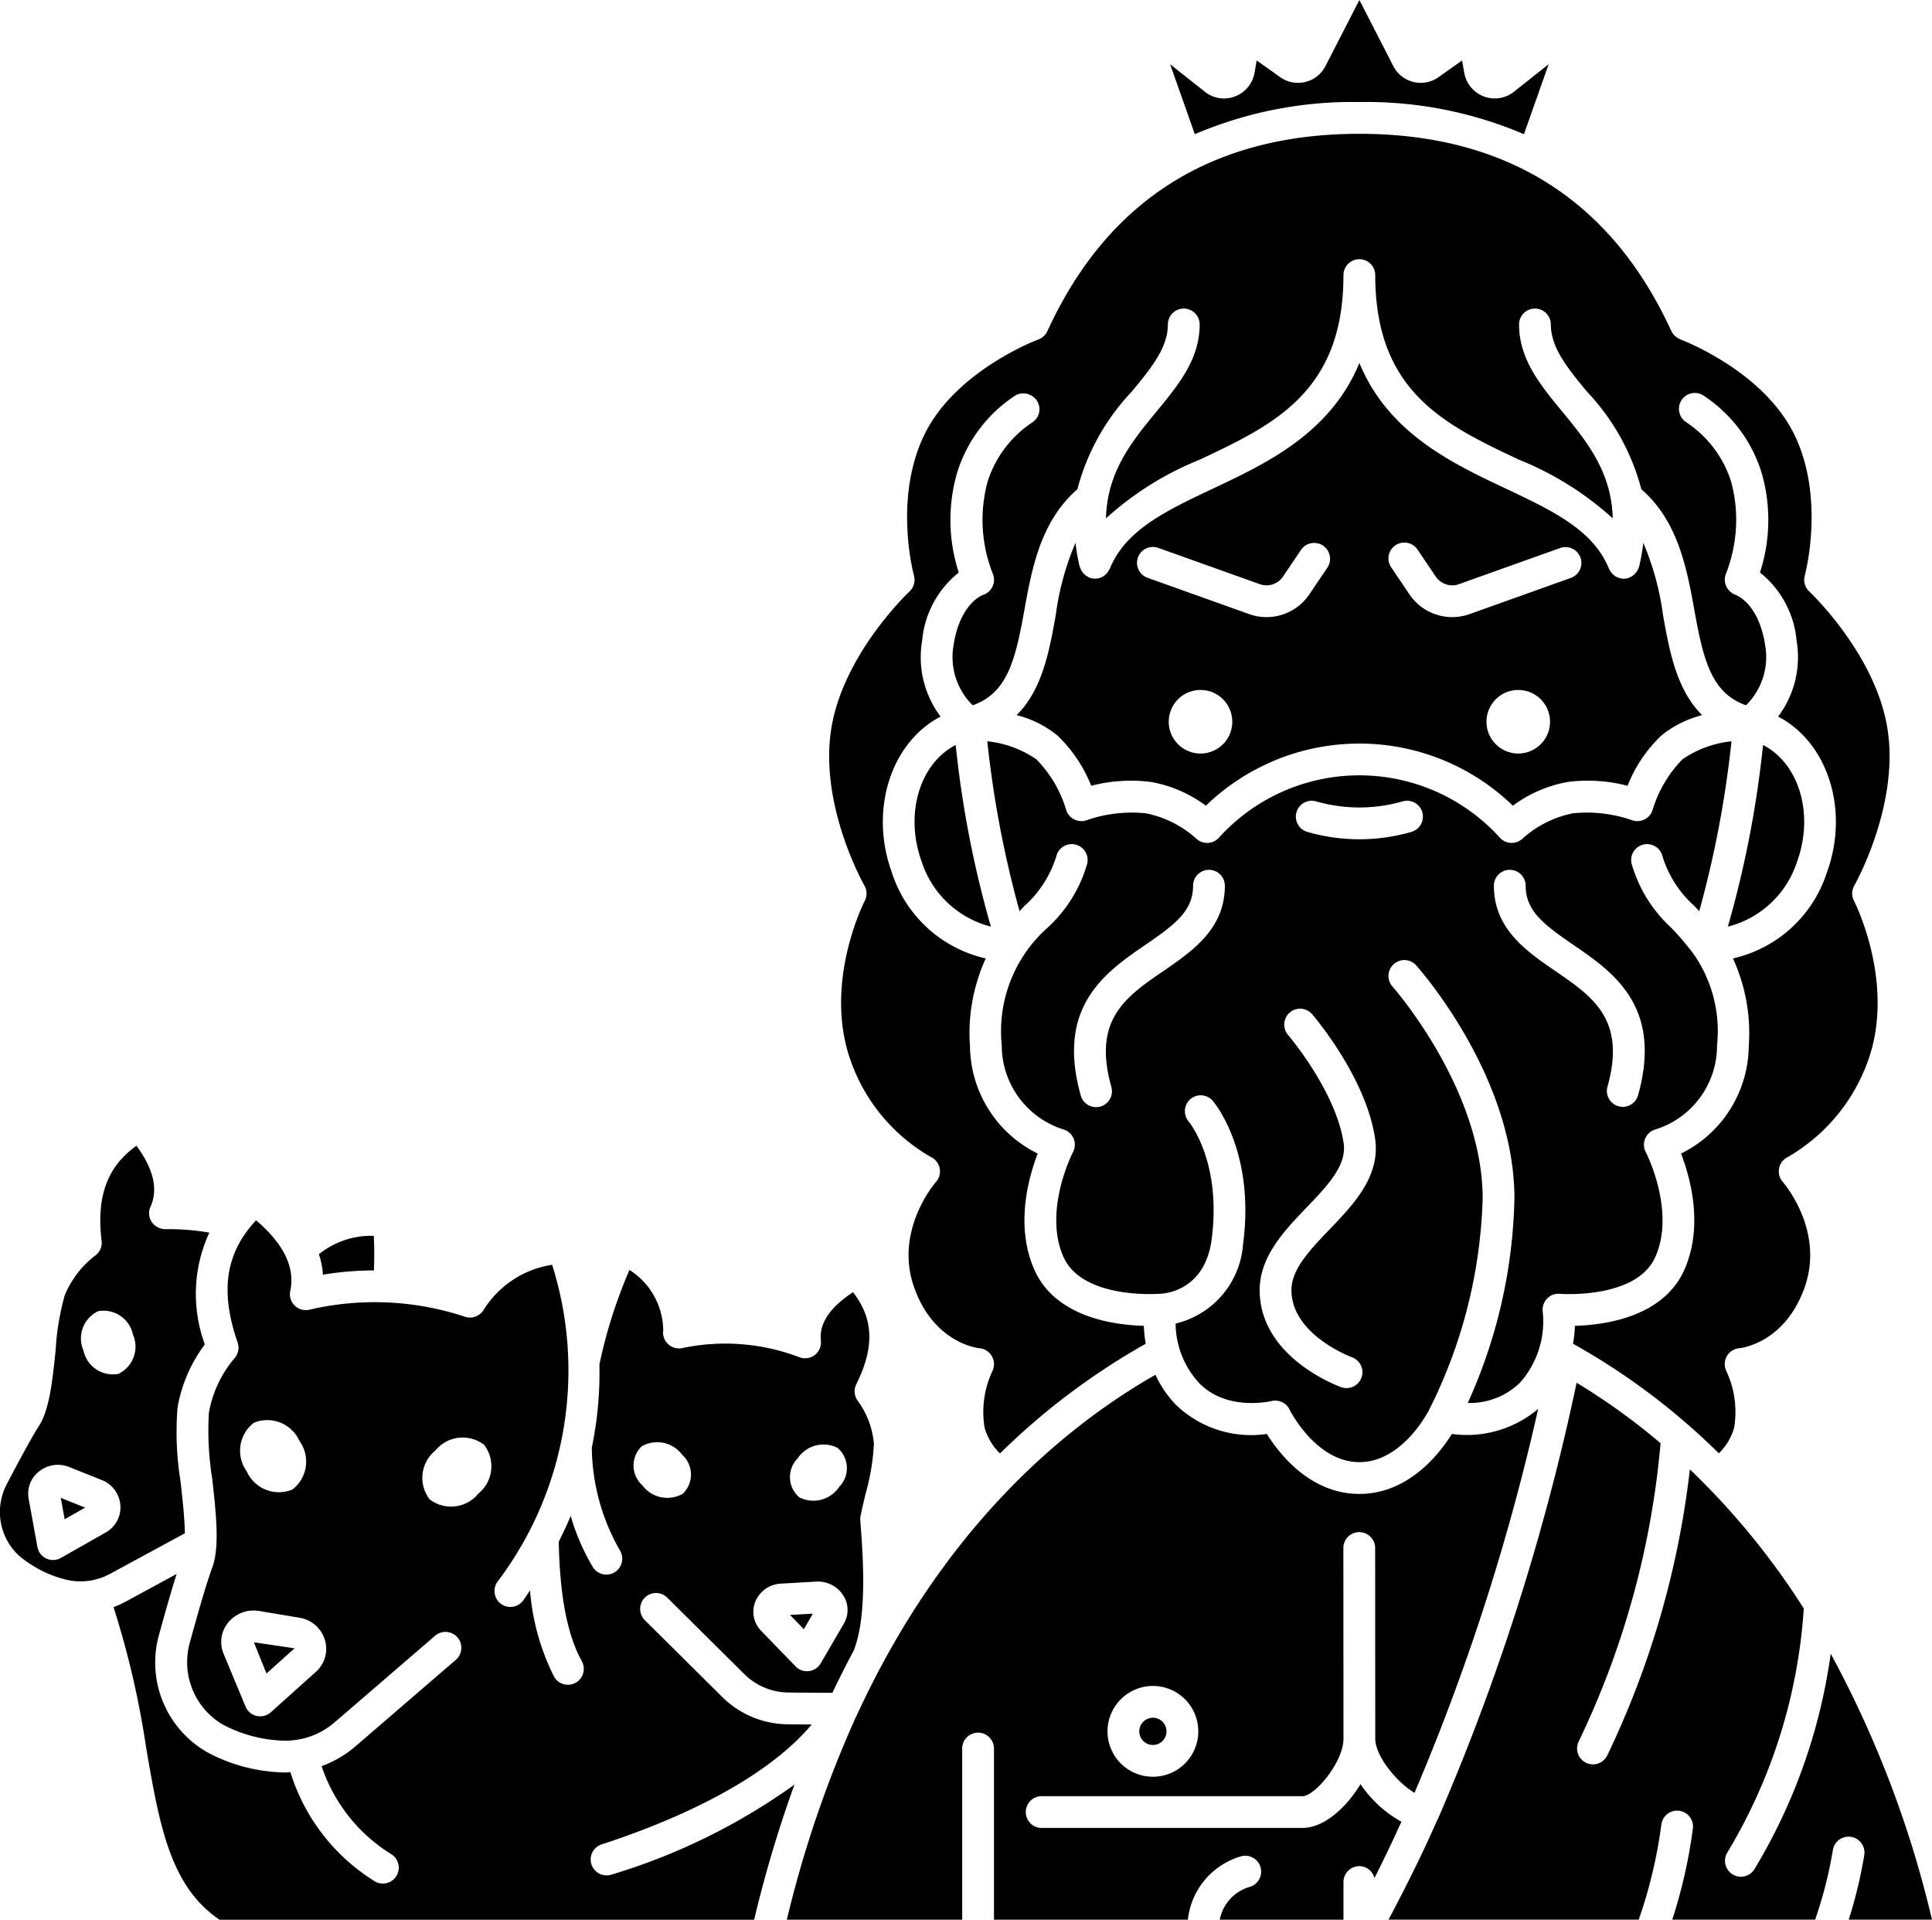 <svg id="Ebene_1" data-name="Ebene 1" xmlns="http://www.w3.org/2000/svg" viewBox="0 0 121.609 120.813"><path d="M113.105,54.257c1.108-3.013.141-6.206-2.131-7.373a65.846,65.846,0,0,1-2.215,11.432A6.164,6.164,0,0,0,113.105,54.257Z" transform="translate(-0)"/><polygon points="51.166 101.55 49.728 101.632 50.597 102.53 51.166 101.55"/><polygon points="4.07 95.61 5.358 94.878 3.826 94.267 4.07 95.61"/><path d="M11.367,93.25a19.528,19.528,0,0,1-.193-4.663,9.312,9.312,0,0,1,1.719-3.982,9.195,9.195,0,0,1,.282-7.031,14.68,14.68,0,0,0-2.779-.218,1.07,1.07,0,0,1-.848-.453 1.0 1,0,0,1-.075-.958c.492-1.092.194-2.381-.886-3.84-1.848,1.326-2.526,3.207-2.192,5.986a1.0 1,0,0,1-.424.941,6.104,6.104,0,0,0-1.9,2.493,16.204,16.204,0,0,0-.568,3.438c-.199,1.924-.387,3.74-1.049,4.773-.388.605-1.082,1.86-2.008,3.63a3.753,3.753,0,0,0,.735,4.524A7.263,7.263,0,0,0,4.08,99.392a3.89,3.89,0,0,0,2.865-.355l4.69-2.543C11.622,95.538,11.49,94.351,11.367,93.25ZM6.656,96.441,3.833,98.045a1.0 1,0,0,1-1.478-.691l-.549-3.018a1.787,1.787,0,0,1,.636-1.724,1.908,1.908,0,0,1,1.918-.287l2.033.812a1.857,1.857,0,0,1,1.185,1.604A1.805,1.805,0,0,1,6.656,96.441Zm.786-9.977a1.893,1.893,0,0,1-2.189-1.476,1.894,1.894,0,0,1,.928-2.472A1.893,1.893,0,0,1,8.37,83.992,1.892,1.892,0,0,1,7.442,86.464Z" transform="translate(-0)"/><path d="M68.686,49.451a9.953,9.953,0,0,1,3.754-.242,8.243,8.243,0,0,1,3.465,1.495,13.893,13.893,0,0,1,19.322,0,8.243,8.243,0,0,1,3.465-1.495,9.953,9.953,0,0,1,3.754.242,8.865,8.865,0,0,1,2.125-3.16,6.655,6.655,0,0,1,2.571-1.284c-1.612-1.591-2.057-4.028-2.458-6.259a17.457,17.457,0,0,0-1.248-4.588,13.174,13.174,0,0,1-.258,1.49c-.008.032-.027.057-.038.088a.973.973,0,0,1-.181.317.993.993,0,0,1-.093.102,1.032,1.032,0,0,1-.215.143c-.026.013-.043.036-.071.047-.008.003-.016.002-.023.005a1.004,1.004,0,0,1-.34.067l-.012.002c-.006,0-.012-.003-.019-.003a.973.973,0,0,1-.212-.025c-.008-.002-.014-.008-.022-.01a.973.973,0,0,1-.32-.148.797.797,0,0,1-.061-.055.933.933,0,0,1-.241-.297.97.97,0,0,1-.052-.088c-.993-2.45-3.558-3.66-6.525-5.06-3.378-1.594-7.365-3.481-9.187-7.891-1.821,4.409-5.809,6.297-9.187,7.891-2.968,1.4-5.532,2.61-6.525,5.06a.849.849,0,0,1-.052.088.948.948,0,0,1-.061.102,1.004,1.004,0,0,1-.179.194.8.8,0,0,1-.061.055,1.011,1.011,0,0,1-.32.147c-.008.002-.014.008-.022.01a1.039,1.039,0,0,1-.212.025c-.006,0-.012.003-.019.003l-.012-.002a.981.981,0,0,1-.341-.067c-.008-.003-.016-.001-.023-.005-.027-.011-.044-.033-.069-.046a.986.986,0,0,1-.217-.144.799.799,0,0,1-.092-.101.923.923,0,0,1-.123-.184.945.945,0,0,1-.058-.135c-.01-.031-.03-.056-.038-.088a13.176,13.176,0,0,1-.258-1.49,17.436,17.436,0,0,0-1.248,4.588c-.401,2.231-.846,4.668-2.458,6.259a6.648,6.648,0,0,1,2.571,1.284A8.935,8.935,0,0,1,68.686,49.451Zm26.88-2.03a2,2,0,1,1,2-2A1.999,1.999,0,0,1,95.566,47.421Zm-7.73-13.105a1.001,1.001,0,0,1,1.389.269l1.148,1.7a1.251,1.251,0,0,0,1.459.478l6.396-2.284a1.0 1,0,0,1,.672,1.883l-6.395,2.284a3.25,3.25,0,0,1-3.789-1.242l-1.149-1.701A.998.998,0,0,1,87.836,34.316ZM75.566,47.421a2,2,0,1,1,2-2A1.999,1.999,0,0,1,75.566,47.421ZM71.627,35.084a.999.999,0,0,1,1.278-.605l6.394,2.284a1.253,1.253,0,0,0,1.46-.479l1.147-1.7a1.001,1.001,0,0,1,1.659,1.119l-1.148,1.7a3.252,3.252,0,0,1-3.791,1.243l-6.394-2.284A.999.999,0,0,1,71.627,35.084Z" transform="translate(-0)"/><path d="M85.566,6.421A25.268,25.268,0,0,1,95.924,8.445l1.555-4.402L95.287,5.778a1.93,1.93,0,0,1-1.904.284A1.952,1.952,0,0,1,92.16,4.548l-.13-.744L90.545,4.859a1.939,1.939,0,0,1-2.853-.718L85.566,0l-2.13,4.148a1.94,1.94,0,0,1-2.846.714L79.101,3.804l-.13.751a1.945,1.945,0,0,1-1.222,1.507,1.924,1.924,0,0,1-1.898-.279l-2.198-1.74,1.555,4.402A25.251,25.251,0,0,1,85.566,6.421Z" transform="translate(-0)"/><path d="M54.431,56.691c-.024.047-2.43,4.767-1.074,9.474a11.311,11.311,0,0,0,5.25,6.656 1.0 1,0,0,1,.309,1.559c-.106.122-2.645,3.095-1.368,6.66,1.249,3.49,3.993,3.797,4.109,3.809a1.005,1.005,0,0,1,.817,1.422,6.073,6.073,0,0,0-.5,3.573,3.617,3.617,0,0,0,.972,1.624,43.402,43.402,0,0,1,9.172-6.901,8.679,8.679,0,0,1-.121-1.129c-1.882-.05-5.585-.546-6.9-3.554-1.198-2.737-.372-5.747.22-7.287a7.618,7.618,0,0,1-4.261-6.729,11.299,11.299,0,0,1,.993-5.551,8.08,8.08,0,0,1-5.899-5.371c-1.452-3.947-.08-8.215,3.055-9.849a6.207,6.207,0,0,1-1.16-4.785,6.158,6.158,0,0,1,2.305-4.28,10.652,10.652,0,0,1-.092-6.319,8.947,8.947,0,0,1,3.516-4.731,1.022,1.022,0,0,1,1.426.146.983.983,0,0,1-.138,1.394c-.035.028-.099.073-.188.131a6.99,6.99,0,0,0-2.724,3.708,9.236,9.236,0,0,0,.339,5.74,1.001,1.001,0,0,1-.632,1.346c-.037.014-1.437.542-1.836,3.166a4.258,4.258,0,0,0,1.206,3.774c2.176-.773,2.679-2.814,3.252-5.995.475-2.637,1.03-5.599,3.336-7.602a14.143,14.143,0,0,1,3.427-6.148c1.218-1.479,2.27-2.757,2.27-4.223a1,1,0,0,1,2,0c0,2.184-1.324,3.792-2.726,5.494-1.533,1.862-3.1,3.778-3.171,6.708a19.702,19.702,0,0,1,5.909-3.695c4.649-2.193,9.04-4.265,9.04-11.613a1,1,0,1,1,2,0c0,7.349,4.391,9.42,9.04,11.613a19.729,19.729,0,0,1,5.909,3.695c-.071-2.93-1.638-4.846-3.17-6.708-1.402-1.703-2.726-3.311-2.726-5.494a1,1,0,0,1,2,0c0,1.466,1.052,2.744,2.27,4.223a14.154,14.154,0,0,1,3.427,6.148c2.306,2.002,2.861,4.965,3.336,7.601.573,3.181,1.076,5.221,3.253,5.995a4.271,4.271,0,0,0,1.205-3.775c-.399-2.624-1.798-3.152-1.857-3.173a1.029,1.029,0,0,1-.592-.544,1.015,1.015,0,0,1-.018-.796,9.237,9.237,0,0,0,.338-5.738,6.989,6.989,0,0,0-2.724-3.709c-.089-.059-.152-.103-.188-.131a1,1,0,0,1,1.228-1.579,8.984,8.984,0,0,1,3.576,4.771,10.652,10.652,0,0,1-.092,6.319,6.161,6.161,0,0,1,2.305,4.28,6.211,6.211,0,0,1-1.16,4.785c3.135,1.633,4.508,5.901,3.056,9.849a8.082,8.082,0,0,1-5.899,5.371,11.299,11.299,0,0,1,.993,5.551,7.618,7.618,0,0,1-4.261,6.729c.592,1.54,1.418,4.55.221,7.287-1.316,3.007-5.02,3.504-6.901,3.554a8.495,8.495,0,0,1-.12,1.128l.047.026a42.442,42.442,0,0,1,7.161,5.044c.674.582,1.329,1.196,1.973,1.825a3.605,3.605,0,0,0,.962-1.616,6.077,6.077,0,0,0-.5-3.576,1.001,1.001,0,0,1,.827-1.42c.107-.011,2.851-.317,4.101-3.808,1.275-3.565-1.263-6.538-1.371-6.663a1.001,1.001,0,0,1,.31-1.556,11.424,11.424,0,0,0,5.25-6.656c1.355-4.707-1.05-9.427-1.074-9.474a1.004,1.004,0,0,1,.02-.96c.028-.049,2.796-4.945,2.11-9.721-.683-4.768-4.903-8.747-4.945-8.787a1.006,1.006,0,0,1-.283-1c.014-.048,1.313-4.884-.678-8.913-1.982-4.015-7.105-5.932-7.156-5.95-.02-.007-.033-.024-.052-.032a1.006,1.006,0,0,1-.234-.143.959.959,0,0,1-.076-.065,1.001,1.001,0,0,1-.188-.259c-.004-.008-.011-.014-.014-.022l-.001-.002C101.43,12.598,94.823,8.421,85.566,8.421S69.702,12.598,65.929,20.837l-.001.002a1.003,1.003,0,0,1-.562.521l-.003.002c-.051.019-5.174,1.936-7.156,5.95-1.999,4.049-.691,8.863-.679,8.912a1.001,1.001,0,0,1-.282,1.001c-.042.04-4.263,4.019-4.945,8.787-.688,4.794,2.082,9.672,2.109,9.721A.994.994,0,0,1,54.431,56.691Z" transform="translate(-0)"/><path d="M58.026,54.256a6.18,6.18,0,0,0,4.345,4.059,65.853,65.853,0,0,1-2.215-11.431C57.885,48.05,56.919,51.244,58.026,54.256Z" transform="translate(-0)"/><path d="M98.181,81.425c.047,0,4.84.36,6.022-2.342,1.273-2.91-.592-6.543-.611-6.579a1.002,1.002,0,0,1,.638-1.434,5.526,5.526,0,0,0,3.848-5.288A8.447,8.447,0,0,0,106.574,60l-.002-.003a18.061,18.061,0,0,0-1.374-1.61,8.697,8.697,0,0,1-2.5-4.042.999.999,0,1,1,1.949-.444,6.951,6.951,0,0,0,2.019,3.128c.096.103.193.209.291.316a66.054,66.054,0,0,0,2.031-10.693,6.653,6.653,0,0,0-3.087,1.133,7.775,7.775,0,0,0-1.872,3.161,1,1,0,0,1-1.315.666,8.639,8.639,0,0,0-3.722-.426,6.713,6.713,0,0,0-3.151,1.585,1.001,1.001,0,0,1-1.415-.034,11.926,11.926,0,0,0-17.72,0,1.001,1.001,0,0,1-.702.31h-.022a.998.998,0,0,1-.692-.279,6.721,6.721,0,0,0-3.149-1.583,8.681,8.681,0,0,0-3.722.426,1,1,0,0,1-1.315-.666,7.703,7.703,0,0,0-1.872-3.161,6.649,6.649,0,0,0-3.087-1.133,66.12,66.12,0,0,0,2.031,10.693q.147-.161.291-.316A6.959,6.959,0,0,0,66.486,53.9a.999.999,0,1,1,1.949.444,8.698,8.698,0,0,1-2.499,4.042,8.705,8.705,0,0,0-2.881,7.395,5.553,5.553,0,0,0,3.848,5.288,1.002,1.002,0,0,1,.638,1.434c-.02.036-1.885,3.669-.61,6.579,1.183,2.703,5.977,2.343,6.021,2.342.016-.002.031.002.047.001.008,0,.014-.005.022-.005.279-.009,2.818-.182,3.243-3.403.643-4.867-1.369-7.348-1.455-7.451a1.0 1,0,0,1,1.522-1.297c.11.129,2.682,3.204,1.915,9.01a5.545,5.545,0,0,1-4.248,5.016,5.603,5.603,0,0,0,1.466,3.728c1.751,1.824,4.536,1.155,4.563,1.149a1.006,1.006,0,0,1,1.143.535c.015.031,1.652,3.309,4.397,3.309s4.383-3.277,4.398-3.311c.004-.008.01-.012.014-.02.003-.007.003-.014.006-.02a31.476,31.476,0,0,0,3.34-13.245c0-6.883-5.618-13.271-5.675-13.334a1,1,0,0,1,1.492-1.332c.252.282,6.183,7.01,6.183,14.666a32.67,32.67,0,0,1-2.937,12.871,4.528,4.528,0,0,0,3.281-1.268,5.811,5.811,0,0,0,1.439-4.455,1.008,1.008,0,0,1,.262-.83A.958.958,0,0,1,98.181,81.425ZM73.242,61.101c-2.403,1.647-4.479,3.071-3.288,7.305a1.0 1,0,0,1-.692,1.233,1.017,1.017,0,0,1-.271.037 1.0 1,0,0,1-.962-.729c-1.579-5.613,1.561-7.766,4.083-9.496,1.852-1.269,2.986-2.127,2.986-3.711a1,1,0,0,1,2,0C77.098,58.458,75.05,59.862,73.242,61.101ZM85.096,85.416a1,1,0,0,1-.338,1.941.983.983,0,0,1-.336-.059c-.21-.074-5.132-1.881-5.132-6.111,0-2.12,1.57-3.756,2.956-5.2,1.304-1.359,2.536-2.643,2.331-4.037-.483-3.28-3.483-6.799-3.514-6.834a1.0 1,0,0,1,1.514-1.306c.14.161,3.408,3.988,3.978,7.849.349,2.363-1.359,4.143-2.867,5.713-1.233,1.286-2.398,2.5-2.398,3.815C81.289,84.004,85.058,85.402,85.096,85.416Zm3.742-33.062a11.793,11.793,0,0,1-6.544,0,.999.999,0,1,1,.545-1.923,9.842,9.842,0,0,0,5.455,0,.999.999,0,1,1,.544,1.923Zm5.195,3.386a1,1,0,1,1,2,0c0,1.583,1.135,2.442,2.986,3.711,2.522,1.73,5.662,3.882,4.083,9.496a1.0 1,0,0,1-1.925-.541c1.191-4.233-.885-5.657-3.288-7.305C96.081,59.862,94.033,58.458,94.033,55.74Z" transform="translate(-0)"/><path d="M23.537,79.951c.027-.712.032-1.435-.01-2.176a5.235,5.235,0,0,0-3.452,1.157,5.369,5.369,0,0,1,.255,1.285A20.218,20.218,0,0,1,23.537,79.951Z" transform="translate(-0)"/><circle cx="72.569" cy="108.959" r="0.857"/><path d="M85.635,112.281c-.899,1.497-2.316,2.756-3.643,2.756H65.568a1,1,0,1,1,0-2H81.991c.767,0,2.574-2.14,2.574-3.616l-.007-11.999a1.0 1,0,0,1,.999-1.001h.001a1.0 1,0,0,1,1,.999l.007,12v.001h0c0,1.15,1.47,2.836,2.472,3.405a139.989,139.989,0,0,0,7.782-24.159,6.958,6.958,0,0,1-5.431,1.576c-.773,1.241-2.731,3.774-5.823,3.774s-5.05-2.533-5.823-3.774a6.829,6.829,0,0,1-5.724-1.834,6.99,6.99,0,0,1-1.291-1.891c-5.752,3.291-13.346,9.602-18.794,21.422l-.001-.001a.862.862,0,0,1-.041.08,71.18,71.18,0,0,0-4.363,12.792H60.565v-10.77a1,1,0,0,1,2,0v10.77H74.771a4.673,4.673,0,0,1,3.392-4.001,1.001,1.001,0,0,1,.484,1.942,2.664,2.664,0,0,0-1.87,2.06h7.788v-2.37a.999.999,0,0,1,1-1,.986.986,0,0,1,.95.751c.595-1.175,1.157-2.358,1.696-3.547A7.515,7.515,0,0,1,85.635,112.281Zm-13.066-6.179a2.857,2.857,0,1,1-2.857,2.857A2.861,2.861,0,0,1,72.569,106.102Z" transform="translate(-0)"/><path d="M121.609,120.811a67.153,67.153,0,0,0-6.376-16.738,35.608,35.608,0,0,1-4.808,13.571,1.001,1.001,0,0,1-1.709-1.042,34.058,34.058,0,0,0,4.822-15.376,46.846,46.846,0,0,0-7.169-8.752,56.395,56.395,0,0,1-5.198,17.993.999.999,0,0,1-.903.569.985.985,0,0,1-.43-.098 1.0 1,0,0,1-.472-1.333,54.195,54.195,0,0,0,5.157-18.78,40.599,40.599,0,0,0-5.284-3.804,143.663,143.663,0,0,1-8.707,27.395l-.007.017-.005.012a.985.985,0,0,1-.061.116c-.926,2.103-1.966,4.191-3.059,6.248h15.749a30.059,30.059,0,0,0,1.424-5.987,1,1,0,1,1,1.984.254,31.896,31.896,0,0,1-1.298,5.733h8.993a26.476,26.476,0,0,0,1.115-4.359 1.0 1,0,1,1,1.974.318,27.973,27.973,0,0,1-.976,4.041h5.244Z" transform="translate(-0)"/><path d="M38.488,117.975a1.012,1.012,0,0,1-.309.049 1.0 1,0,0,1-.308-1.951c3.726-1.209,10.003-3.705,13.222-7.548-.794-.003-1.558-.01-1.724-.017a5.937,5.937,0,0,1-3.92-1.724l-4.847-4.81a1.0 1,0,1,1,1.408-1.42l4.848,4.81a3.992,3.992,0,0,0,2.601,1.146c.251.011,1.999.021,2.938.018.44-.93.895-1.821,1.359-2.685.002-.007.001-.014.003-.021.762-2.022.625-5.248.39-8.138a.981.981,0,0,1,.019-.286c.094-.449.202-.914.311-1.376a14.12,14.12,0,0,0,.529-3.151,5.352,5.352,0,0,0-.997-2.688,1.004,1.004,0,0,1-.112-1.072c1.153-2.302,1.098-4.118-.206-5.788-1.463.957-2.143,1.98-2.022,3.047a1.001,1.001,0,0,1-1.298,1.065,13.127,13.127,0,0,0-7.438-.595,1.002,1.002,0,0,1-1.188-1.132,4.57,4.57,0,0,0-2.125-3.788,31.059,31.059,0,0,0-1.892,5.945,23.328,23.328,0,0,1-.48,5.251,13.28,13.28,0,0,0,1.786,6.482,1.001,1.001,0,0,1-1.711,1.038A13.685,13.685,0,0,1,35.923,95.4c-.228.545-.482,1.086-.752,1.623.063,3.398.537,5.864,1.451,7.52a1,1,0,0,1-1.752.966,14.66,14.66,0,0,1-1.508-5.422c-.136.201-.265.404-.408.605a1.001,1.001,0,1,1-1.629-1.163,22.04,22.04,0,0,0,3.429-19.932,6.176,6.176,0,0,0-4.313,2.841,1.008,1.008,0,0,1-1.167.431,18.069,18.069,0,0,0-9.802-.445,1,1,0,0,1-1.201-1.182c.313-1.473-.411-2.965-2.151-4.443-1.929,2.053-2.283,4.458-1.163,7.686a1,1,0,0,1-.213,1.011,7.289,7.289,0,0,0-1.596,3.414,19.026,19.026,0,0,0,.206,4.12c.249,2.229.485,4.334,0,5.642-.296.796-.779,2.409-1.396,4.665a4.562,4.562,0,0,0,2.049,5.185,8.687,8.687,0,0,0,3.764,1.019,4.745,4.745,0,0,0,3.308-1.163l6.324-5.449a1.0 1,0,0,1,1.305,1.515l-6.323,5.449a6.847,6.847,0,0,1-2.141,1.253,10.368,10.368,0,0,0,4.407,5.557,1,1,0,0,1-1.104,1.668,12.411,12.411,0,0,1-5.27-6.848c-.086.003-.17.024-.257.024-.119,0-.238-.004-.358-.011a10.642,10.642,0,0,1-4.623-1.266,6.499,6.499,0,0,1-3.009-7.462q.652-2.384,1.088-3.754l-3.217,1.745a6.208,6.208,0,0,1-.755.342,56.153,56.153,0,0,1,2.055,8.858c.835,4.853,1.498,8.71,4.619,10.814H47.47a77.184,77.184,0,0,1,2.538-8.503A38.915,38.915,0,0,1,38.488,117.975Zm11.715-26.19a1.952,1.952,0,0,1,2.519-.664,1.674,1.674,0,0,1,.107,2.444,1.952,1.952,0,0,1-2.519.664A1.673,1.673,0,0,1,50.203,91.785Zm-2.666,9.027a1.835,1.835,0,0,1,1.641-1.151l2.166-.124a1.888,1.888,0,0,1,1.747.887,1.685,1.685,0,0,1,.022,1.758l-1.452,2.495a.996.996,0,0,1-.743.489.82.82,0,0,1-.121.008.999.999,0,0,1-.718-.304l-2.161-2.23A1.712,1.712,0,0,1,47.537,100.812Zm-7.146-9.79a1.959,1.959,0,0,1,2.553.536,1.673,1.673,0,0,1,.035,2.446,1.96,1.96,0,0,1-2.553-.536A1.673,1.673,0,0,1,40.391,91.022ZM15.978,89.54a2.216,2.216,0,0,1,2.871,1.143,2.216,2.216,0,0,1-.446,3.058,2.216,2.216,0,0,1-2.871-1.143A2.217,2.217,0,0,1,15.978,89.54Zm3.899,15.68-2.83,2.538a.999.999,0,0,1-.668.256,1.046,1.046,0,0,1-.221-.024.999.999,0,0,1-.702-.592l-1.379-3.313a1.921,1.921,0,0,1,.275-1.959,2.064,2.064,0,0,1,1.958-.743l2.528.422a2.003,2.003,0,0,1,1.617,1.415A1.939,1.939,0,0,1,19.877,105.22ZM30.111,93.995a2.216,2.216,0,0,1-3.069.361,2.216,2.216,0,0,1,.361-3.069,2.216,2.216,0,0,1,3.069-.361A2.216,2.216,0,0,1,30.111,93.995Z" transform="translate(-0)"/><polygon points="16.773 105.318 18.541 103.732 15.982 103.355 16.773 105.318"/></svg>